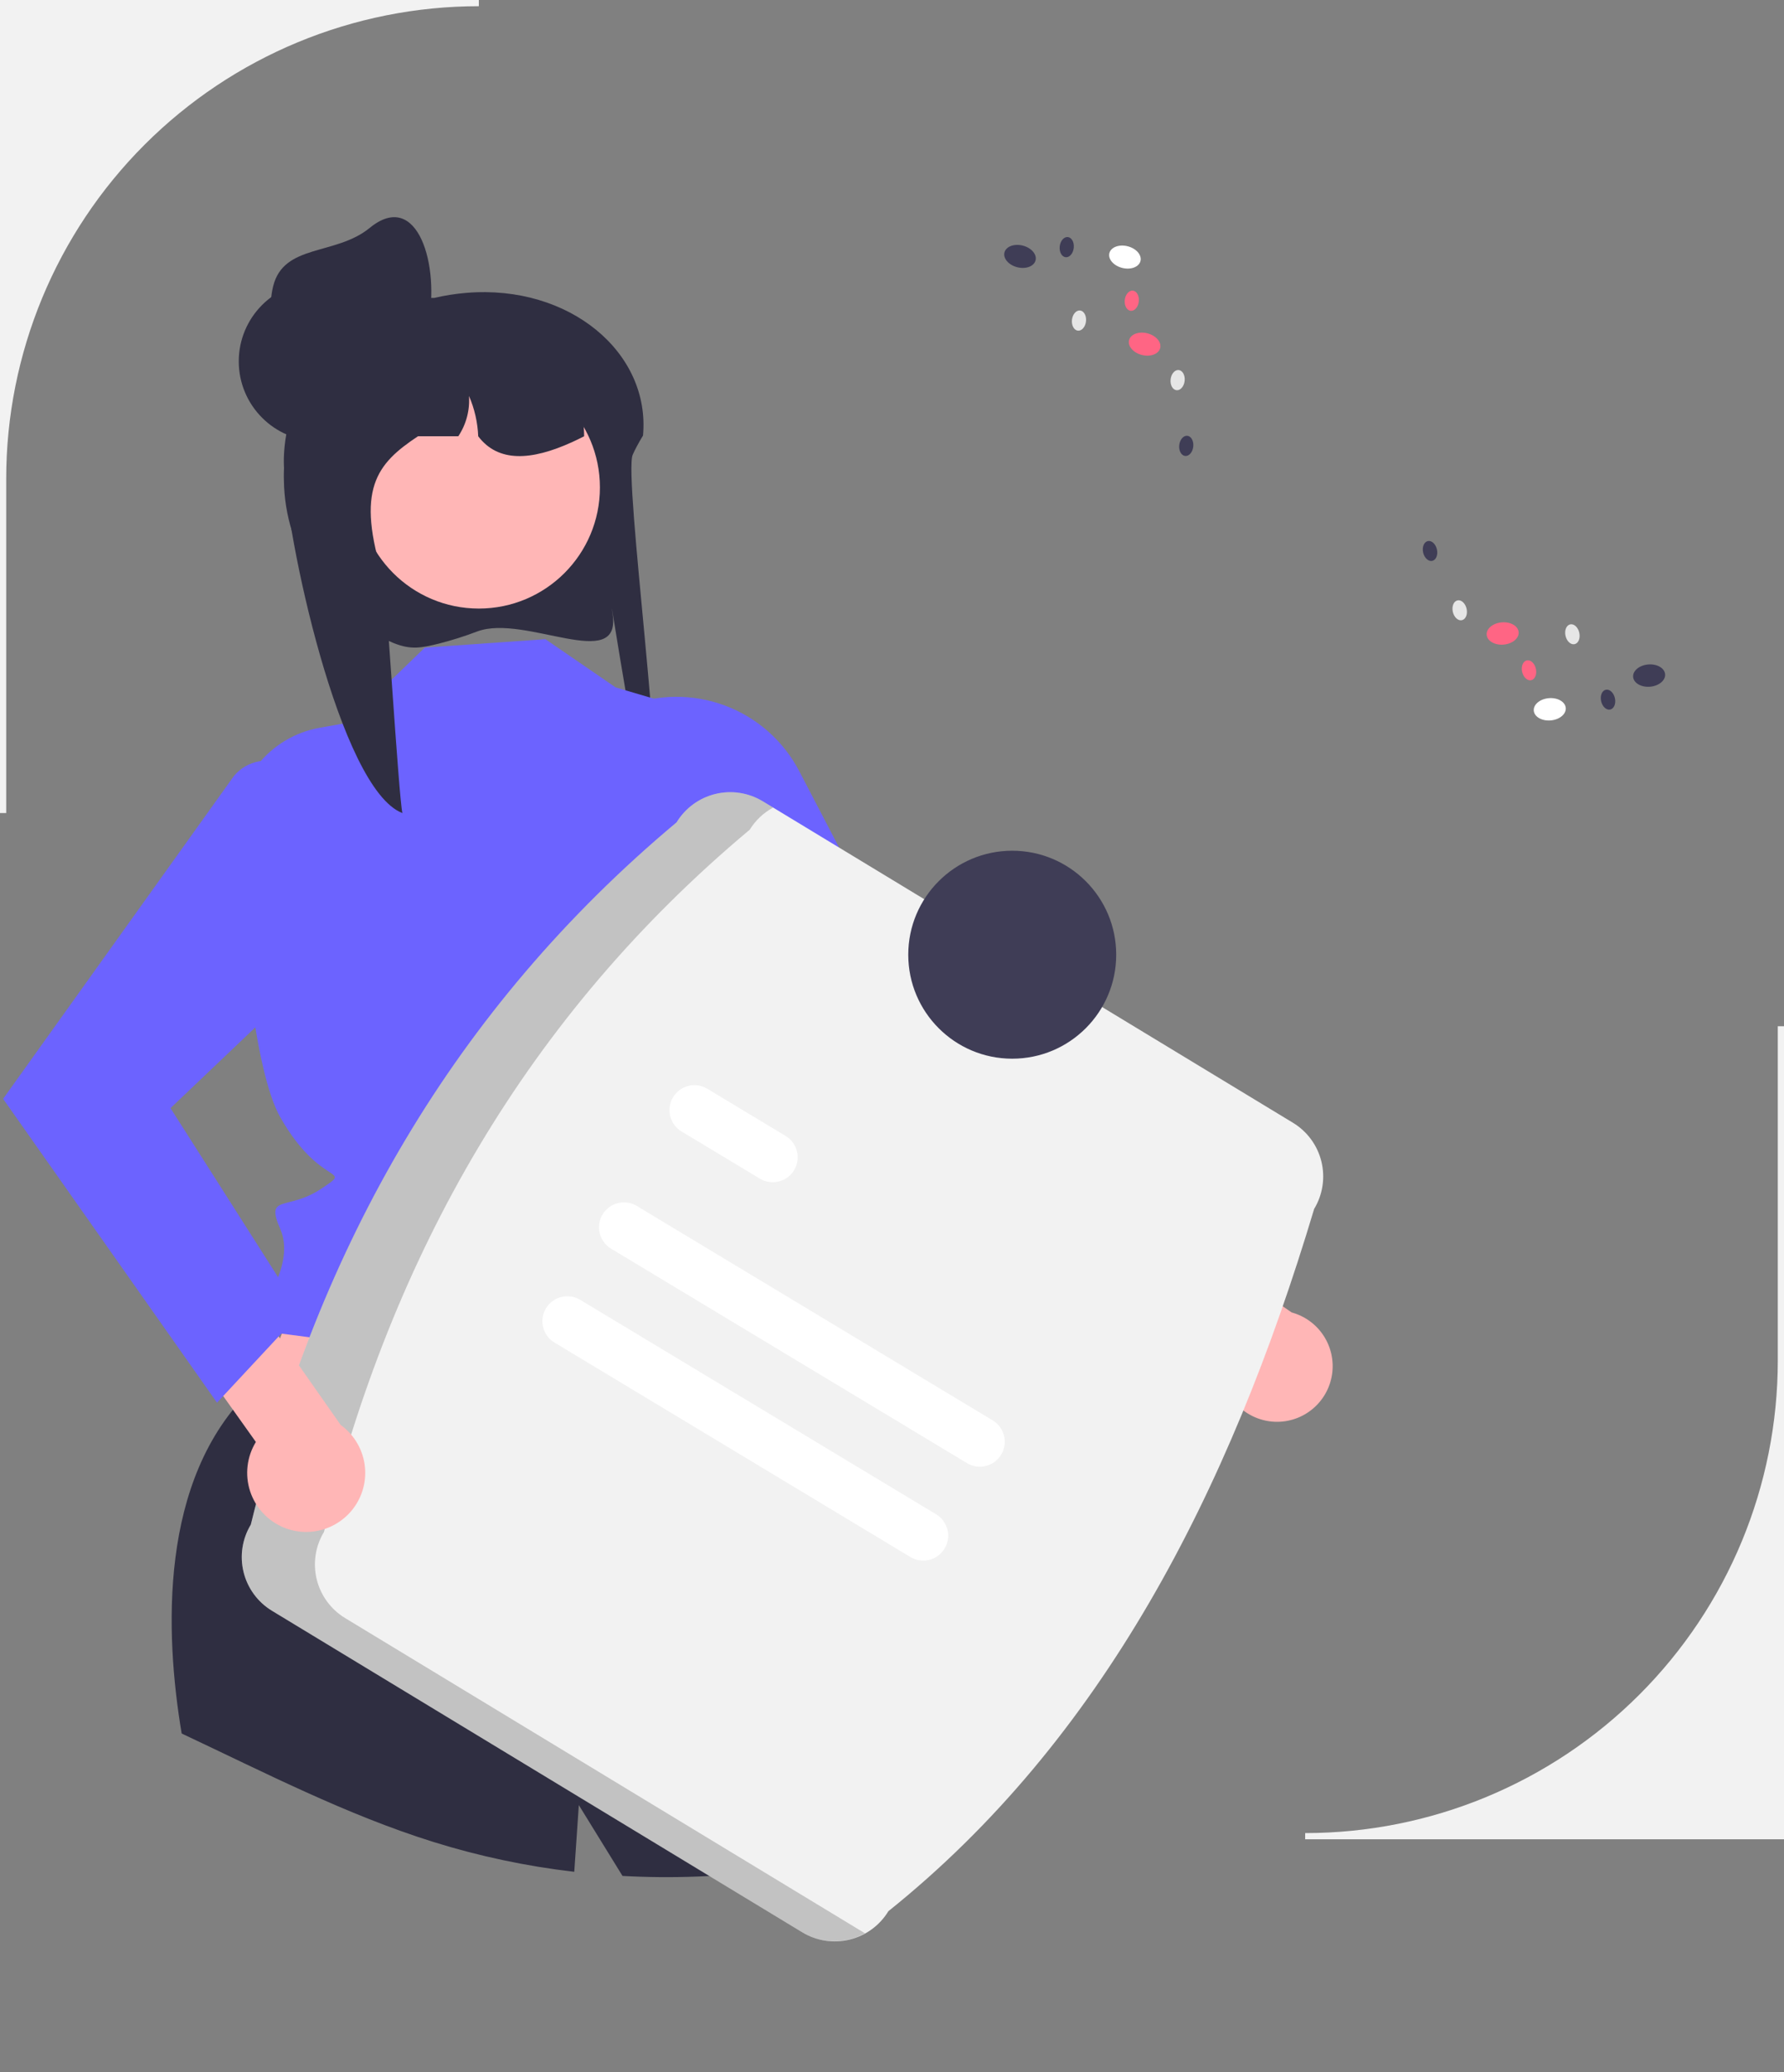 <svg width="342" height="397" viewBox="0 0 342 397" fill="none" xmlns="http://www.w3.org/2000/svg">
    <rect x="0" y="0" width="342" height="397" fill="#808080" stroke="none"/>
    <g clip-path="url(#clip0_496_2137)">
        <path d="M342 352.405H250.206V351.217C274.236 351.217 297.282 341.676 314.274 324.692C331.266 307.709 340.811 284.674 340.811 260.655V196.623H342V352.405Z" fill="#F2F2F2"/>
        <path d="M91.534 120.972C89.094 121.901 86.602 122.689 84.071 123.331C80.728 124.146 78.84 124.523 75.613 123.271C75.5 123.227 75.392 123.184 75.29 123.141C69.173 120.542 63.945 116.221 60.241 110.706C56.537 105.19 54.517 98.717 54.427 92.074C54.41 91.846 54.41 91.607 54.41 91.373C54.407 90.247 54.461 89.122 54.572 88.002C54.713 86.476 54.957 84.961 55.303 83.468L55.271 83.462C52.658 80.791 51.653 77.134 51.986 73.459C52.214 70.967 53.005 68.559 54.3 66.418C55.594 64.276 57.358 62.456 59.458 61.095C62.75 59.026 66.461 57.717 70.323 57.262C71.359 57.142 72.402 57.082 73.446 57.081H83.251C85.276 56.607 87.334 56.283 89.406 56.111H89.423C109.157 54.475 124.72 67.551 123.268 83.462C123.257 83.479 123.241 83.497 123.23 83.514C122.811 84.198 122.44 84.846 122.112 85.466C121.795 86.044 121.526 86.599 121.295 87.125C119.494 91.192 128.053 154.287 124.983 155.245C123.236 155.788 116.194 108.838 117.457 117.766C119.048 128.967 100.626 117.613 91.534 120.972Z" fill="#2F2E41"/>
        <path d="M121.263 235.03L148.618 293.28L43.388 282.627L65.354 226.708L121.263 235.03Z" fill="#FFB6B6"/>
        <path d="M176.177 351.819C157.878 357.907 138.594 360.489 119.337 359.428L110.963 345.855C110.963 345.855 110.612 350.91 110.089 358.638C100.923 357.576 91.875 355.659 83.066 352.912C66.36 347.69 50.7 339.6 34.826 332.139C31.61 312.981 30.404 283.44 48.18 266.243L143.858 283.767C143.858 283.767 159.209 295.244 155.103 299.354C150.996 303.459 150.36 302.823 153.058 305.52C155.756 308.217 161.587 311.823 161.646 314.181C161.67 315.102 168.213 331.8 176.177 351.819Z" fill="#2F2E41"/>
        <path d="M104.555 122.469L81.439 124.081L66.499 138.511L61.267 139.444C56.563 140.283 52.331 142.817 49.373 146.566C46.414 150.316 44.935 155.02 45.216 159.787C46.293 178.014 48.703 205.247 53.739 214.082C61.549 227.783 68 223.484 61.549 227.783C55.098 232.081 50.767 228.703 53.739 235.497C56.711 242.29 49.723 251.004 49.723 251.004L46.941 253.784L49.891 254.993L143.909 267.221C143.909 267.221 135.78 230.687 140.864 221.712C145.948 212.738 158.275 185.609 147.273 174.994L136.516 137.158L118.013 131.704L104.555 122.469Z" fill="#6C63FF"/>
        <path d="M244.485 272.415C242.938 272.366 241.42 271.981 240.036 271.288C238.652 270.595 237.436 269.61 236.47 268.401C235.505 267.191 234.814 265.787 234.445 264.285C234.076 262.782 234.038 261.218 234.334 259.699L190.232 229.846L195.494 215.623L247.615 251.463C250.135 252.15 252.316 253.738 253.743 255.925C255.171 258.112 255.746 260.746 255.36 263.328C254.975 265.911 253.654 268.262 251.65 269.937C249.645 271.612 247.096 272.493 244.485 272.415Z" fill="#FFB6B6"/>
        <path d="M119.919 135.371L113.51 137.908L147.696 204.643L218.466 252.859L228.668 235.626L174.797 189.117L153.229 147.773C150.194 141.955 145.109 137.467 138.957 135.177C132.805 132.886 126.023 132.956 119.919 135.371Z" fill="#6C63FF"/>
        <path d="M91.794 116.6C104.614 116.6 115.006 106.213 115.006 93.399C115.006 80.586 104.614 70.199 91.794 70.199C78.975 70.199 68.583 80.586 68.583 93.399C68.583 106.213 78.975 116.6 91.794 116.6Z" fill="#FFB6B6"/>
        <path d="M111.979 83.589C111.592 83.793 111.21 83.981 110.823 84.169C110.42 84.362 110.017 84.556 109.608 84.739C101.841 88.258 95.513 88.65 91.675 83.589C91.57 80.926 90.97 78.306 89.906 75.862C90.094 78.593 89.374 81.309 87.858 83.589H80.128C72.167 88.871 68.081 93.722 73.607 111.062C73.967 112.201 76.435 152.671 77.139 155.782C65.087 151.161 54.69 102.099 54.427 89.171C54.41 88.962 54.41 88.742 54.41 88.527C54.407 87.491 54.461 86.456 54.572 85.426C54.714 84.021 54.958 82.627 55.303 81.257L55.271 81.251C54.044 80.08 53.109 78.638 52.539 77.041C51.968 75.444 51.779 73.736 51.986 72.053C54.008 69.407 56.51 67.165 59.362 65.444C61.955 64.189 64.657 63.174 67.436 62.413C67.506 62.397 67.565 62.381 67.635 62.365C68.484 62.134 69.355 61.924 70.226 61.742C72.021 61.365 73.835 61.091 75.661 60.919C75.795 60.914 75.924 60.903 76.042 60.903C76.773 60.904 77.489 61.1 78.118 61.473C78.123 61.473 78.123 61.478 78.134 61.478C78.737 61.839 79.238 62.348 79.587 62.958C79.936 63.568 80.123 64.257 80.128 64.96H88.74C89.057 64.96 89.374 64.971 89.691 64.987C101.685 65.465 111.323 70.591 111.942 82.374C111.968 82.783 111.979 83.18 111.979 83.589Z" fill="#2F2E41"/>
        <path d="M61.064 84.522C69.509 84.522 76.356 77.678 76.356 69.237C76.356 60.796 69.509 53.953 61.064 53.953C52.618 53.953 45.772 60.796 45.772 69.237C45.772 77.678 52.618 84.522 61.064 84.522Z" fill="#2F2E41"/>
        <path d="M82.058 62.167C80.32 70.428 71.749 75.369 63.55 73.348C59.612 72.377 56.221 69.883 54.123 66.414C52.026 62.944 51.393 58.784 52.364 54.848C54.386 46.653 64.337 49.015 70.872 43.668C80.116 36.103 84.401 51.027 82.058 62.167Z" fill="#2F2E41"/>
        <path d="M48.082 292.117C61.114 238.995 86.938 193.335 129.705 157.561C131.36 154.84 134.028 152.886 137.123 152.127C140.217 151.369 143.487 151.869 146.213 153.517L247.881 215.132C250.604 216.786 252.559 219.452 253.318 222.546C254.076 225.639 253.576 228.907 251.927 231.632C235.604 286.141 211.155 333.441 170.304 366.188C168.649 368.909 165.981 370.863 162.886 371.622C159.792 372.38 156.522 371.88 153.796 370.232L52.128 308.618C49.405 306.963 47.45 304.297 46.691 301.203C45.933 298.11 46.433 294.842 48.082 292.117Z" fill="#F2F2F2"/>
        <path opacity="0.2" d="M66.153 310.02C63.43 308.366 61.475 305.699 60.716 302.606C59.958 299.513 60.458 296.245 62.107 293.52C75.14 240.397 100.963 194.738 143.73 158.964C144.826 157.182 146.373 155.722 148.214 154.73L146.214 153.517C143.487 151.869 140.218 151.369 137.123 152.127C134.028 152.886 131.361 154.84 129.705 157.561C86.938 193.335 61.115 238.994 48.082 292.117C46.433 294.842 45.933 298.11 46.692 301.203C47.45 304.297 49.405 306.963 52.128 308.617L153.796 370.232C155.605 371.32 157.671 371.911 159.782 371.944C161.894 371.978 163.977 371.452 165.82 370.422L66.153 310.02Z" fill="black"/>
        <path d="M185.383 280.34L117.139 239.24C116.054 238.586 115.275 237.527 114.97 236.298C114.666 235.069 114.863 233.769 115.516 232.685C116.17 231.6 117.228 230.819 118.457 230.514C119.687 230.208 120.987 230.403 122.073 231.055L190.317 272.155C191.399 272.811 192.176 273.869 192.479 275.097C192.781 276.325 192.585 277.623 191.932 278.706C191.279 279.789 190.223 280.569 188.995 280.876C187.768 281.182 186.469 280.99 185.383 280.34Z" fill="white"/>
        <path d="M145.683 225.838L130.669 216.796C129.581 216.145 128.796 215.089 128.487 213.86C128.178 212.631 128.37 211.33 129.021 210.242C129.672 209.155 130.728 208.37 131.958 208.061C133.187 207.752 134.49 207.944 135.578 208.595L135.603 208.61L150.617 217.652C151.699 218.308 152.477 219.366 152.779 220.594C153.082 221.822 152.885 223.12 152.232 224.204C151.579 225.287 150.523 226.067 149.295 226.374C148.068 226.68 146.769 226.487 145.683 225.838Z" fill="white"/>
        <path d="M174.537 298.333L106.292 257.233C105.207 256.579 104.425 255.522 104.119 254.293C103.814 253.064 104.008 251.764 104.661 250.678C105.314 249.593 106.371 248.811 107.6 248.504C108.829 248.197 110.13 248.39 111.217 249.042L111.227 249.047L179.471 290.147C180.552 290.804 181.33 291.862 181.632 293.089C181.935 294.317 181.738 295.615 181.085 296.698C180.432 297.781 179.376 298.562 178.149 298.868C176.921 299.174 175.622 298.982 174.537 298.333Z" fill="white"/>
        <path d="M194.049 202.845C205.058 202.845 213.982 193.925 213.982 182.922C213.982 171.918 205.058 162.999 194.049 162.999C183.041 162.999 174.117 171.918 174.117 182.922C174.117 193.925 183.041 202.845 194.049 202.845Z" fill="#3F3D56"/>
        <path d="M297.279 138.032C298.972 137.887 300.262 136.816 300.162 135.639C300.061 134.462 298.607 133.625 296.914 133.769C295.221 133.914 293.93 134.986 294.031 136.163C294.132 137.34 295.586 138.177 297.279 138.032Z" fill="white"/>
        <path d="M316.326 131.574C318.019 131.429 319.31 130.357 319.209 129.18C319.109 128.003 317.655 127.166 315.962 127.311C314.269 127.455 312.978 128.527 313.079 129.704C313.18 130.881 314.634 131.718 316.326 131.574Z" fill="#3F3D56"/>
        <path d="M288.249 123.507C289.942 123.362 291.233 122.29 291.132 121.113C291.032 119.936 289.578 119.099 287.885 119.244C286.192 119.389 284.901 120.46 285.002 121.637C285.102 122.814 286.556 123.651 288.249 123.507Z" fill="#FF6584"/>
        <path d="M280.259 118.826C280.988 118.662 281.387 117.68 281.15 116.633C280.914 115.586 280.131 114.87 279.402 115.035C278.674 115.2 278.275 116.182 278.512 117.229C278.748 118.276 279.531 118.991 280.259 118.826Z" fill="#E6E6E6"/>
        <path d="M274.571 107.463C275.3 107.298 275.698 106.316 275.462 105.269C275.225 104.223 274.443 103.507 273.714 103.672C272.985 103.836 272.586 104.818 272.823 105.865C273.06 106.912 273.842 107.628 274.571 107.463Z" fill="#3F3D56"/>
        <path d="M301.864 123.421C302.593 123.256 302.991 122.274 302.755 121.227C302.518 120.18 301.735 119.465 301.007 119.629C300.278 119.794 299.879 120.776 300.116 121.823C300.353 122.87 301.135 123.585 301.864 123.421Z" fill="#E6E6E6"/>
        <path d="M293.545 130.324C294.273 130.159 294.672 129.177 294.435 128.13C294.199 127.083 293.416 126.368 292.688 126.533C291.959 126.697 291.56 127.679 291.797 128.726C292.033 129.773 292.816 130.488 293.545 130.324Z" fill="#FF6584"/>
        <path d="M308.691 135.947C309.419 135.782 309.818 134.8 309.581 133.753C309.345 132.706 308.562 131.991 307.833 132.156C307.105 132.32 306.706 133.302 306.943 134.349C307.179 135.396 307.962 136.111 308.691 135.947Z" fill="#3F3D56"/>
        <path d="M218.636 50.013C218.926 48.868 217.826 47.601 216.179 47.184C214.532 46.767 212.962 47.357 212.671 48.502C212.381 49.647 213.481 50.914 215.128 51.331C216.775 51.748 218.345 51.158 218.636 50.013Z" fill="white"/>
        <path d="M198.522 49.883C198.812 48.738 197.713 47.472 196.066 47.054C194.418 46.637 192.848 47.227 192.558 48.373C192.267 49.518 193.367 50.785 195.014 51.202C196.661 51.619 198.232 51.029 198.522 49.883Z" fill="#3F3D56"/>
        <path d="M222.41 66.693C222.701 65.547 221.601 64.281 219.954 63.864C218.307 63.446 216.736 64.037 216.446 65.182C216.155 66.327 217.255 67.594 218.902 68.011C220.549 68.428 222.12 67.838 222.41 66.693Z" fill="#FF6584"/>
        <path d="M227.099 72.982C227.218 71.915 226.713 70.983 225.971 70.9C225.228 70.817 224.53 71.615 224.411 72.681C224.291 73.748 224.797 74.68 225.539 74.763C226.281 74.846 226.98 74.048 227.099 72.982Z" fill="#E6E6E6"/>
        <path d="M228.753 85.58C228.872 84.513 228.367 83.581 227.625 83.498C226.882 83.415 226.184 84.213 226.065 85.279C225.945 86.346 226.45 87.278 227.193 87.361C227.935 87.444 228.634 86.647 228.753 85.58Z" fill="#3F3D56"/>
        <path d="M208.19 61.572C208.309 60.505 207.804 59.573 207.061 59.49C206.319 59.407 205.62 60.205 205.501 61.271C205.382 62.338 205.887 63.27 206.629 63.353C207.372 63.436 208.07 62.638 208.19 61.572Z" fill="#E6E6E6"/>
        <path d="M218.312 57.771C218.431 56.704 217.926 55.772 217.183 55.689C216.441 55.606 215.742 56.404 215.623 57.47C215.504 58.537 216.009 59.469 216.751 59.552C217.494 59.635 218.192 58.837 218.312 57.771Z" fill="#FF6584"/>
        <path d="M205.842 47.502C205.961 46.435 205.456 45.504 204.714 45.421C203.971 45.338 203.273 46.135 203.153 47.202C203.034 48.269 203.539 49.2 204.282 49.283C205.024 49.366 205.723 48.569 205.842 47.502Z" fill="#3F3D56"/>
        <path d="M1.189 155.782H0V0H91.794V1.188C67.764 1.188 44.718 10.729 27.727 27.713C10.735 44.697 1.189 67.732 1.189 91.751V155.782Z" fill="#F2F2F2"/>
        <path d="M54.421 292.68C52.902 292.058 51.536 291.113 50.419 289.912C49.3 288.71 48.457 287.28 47.946 285.721C47.436 284.161 47.27 282.509 47.461 280.88C47.652 279.25 48.194 277.681 49.052 276.281L16.302 230.267L26.808 218.084L65.306 273.02C67.555 274.637 69.133 277.023 69.74 279.725C70.347 282.428 69.942 285.259 68.6 287.682C67.259 290.105 65.074 291.953 62.461 292.874C59.848 293.795 56.987 293.726 54.421 292.68Z" fill="#FFB6B6"/>
        <path d="M55.174 146.863C53.517 145.889 51.567 145.536 49.673 145.869C47.78 146.203 46.068 147.199 44.843 148.681L0.594 210.536L41.602 268.751L57.648 251.524L32.687 212.318L65.861 180.748C68.587 174.779 69.003 168.012 67.029 161.754C65.056 155.496 60.832 150.19 55.174 146.863Z" fill="#6C63FF"/>
    </g>
    <defs>
        <clipPath id="clip0_496_2137">
            <rect width="342" height="397" fill="white"/>
        </clipPath>
    </defs>
</svg>
